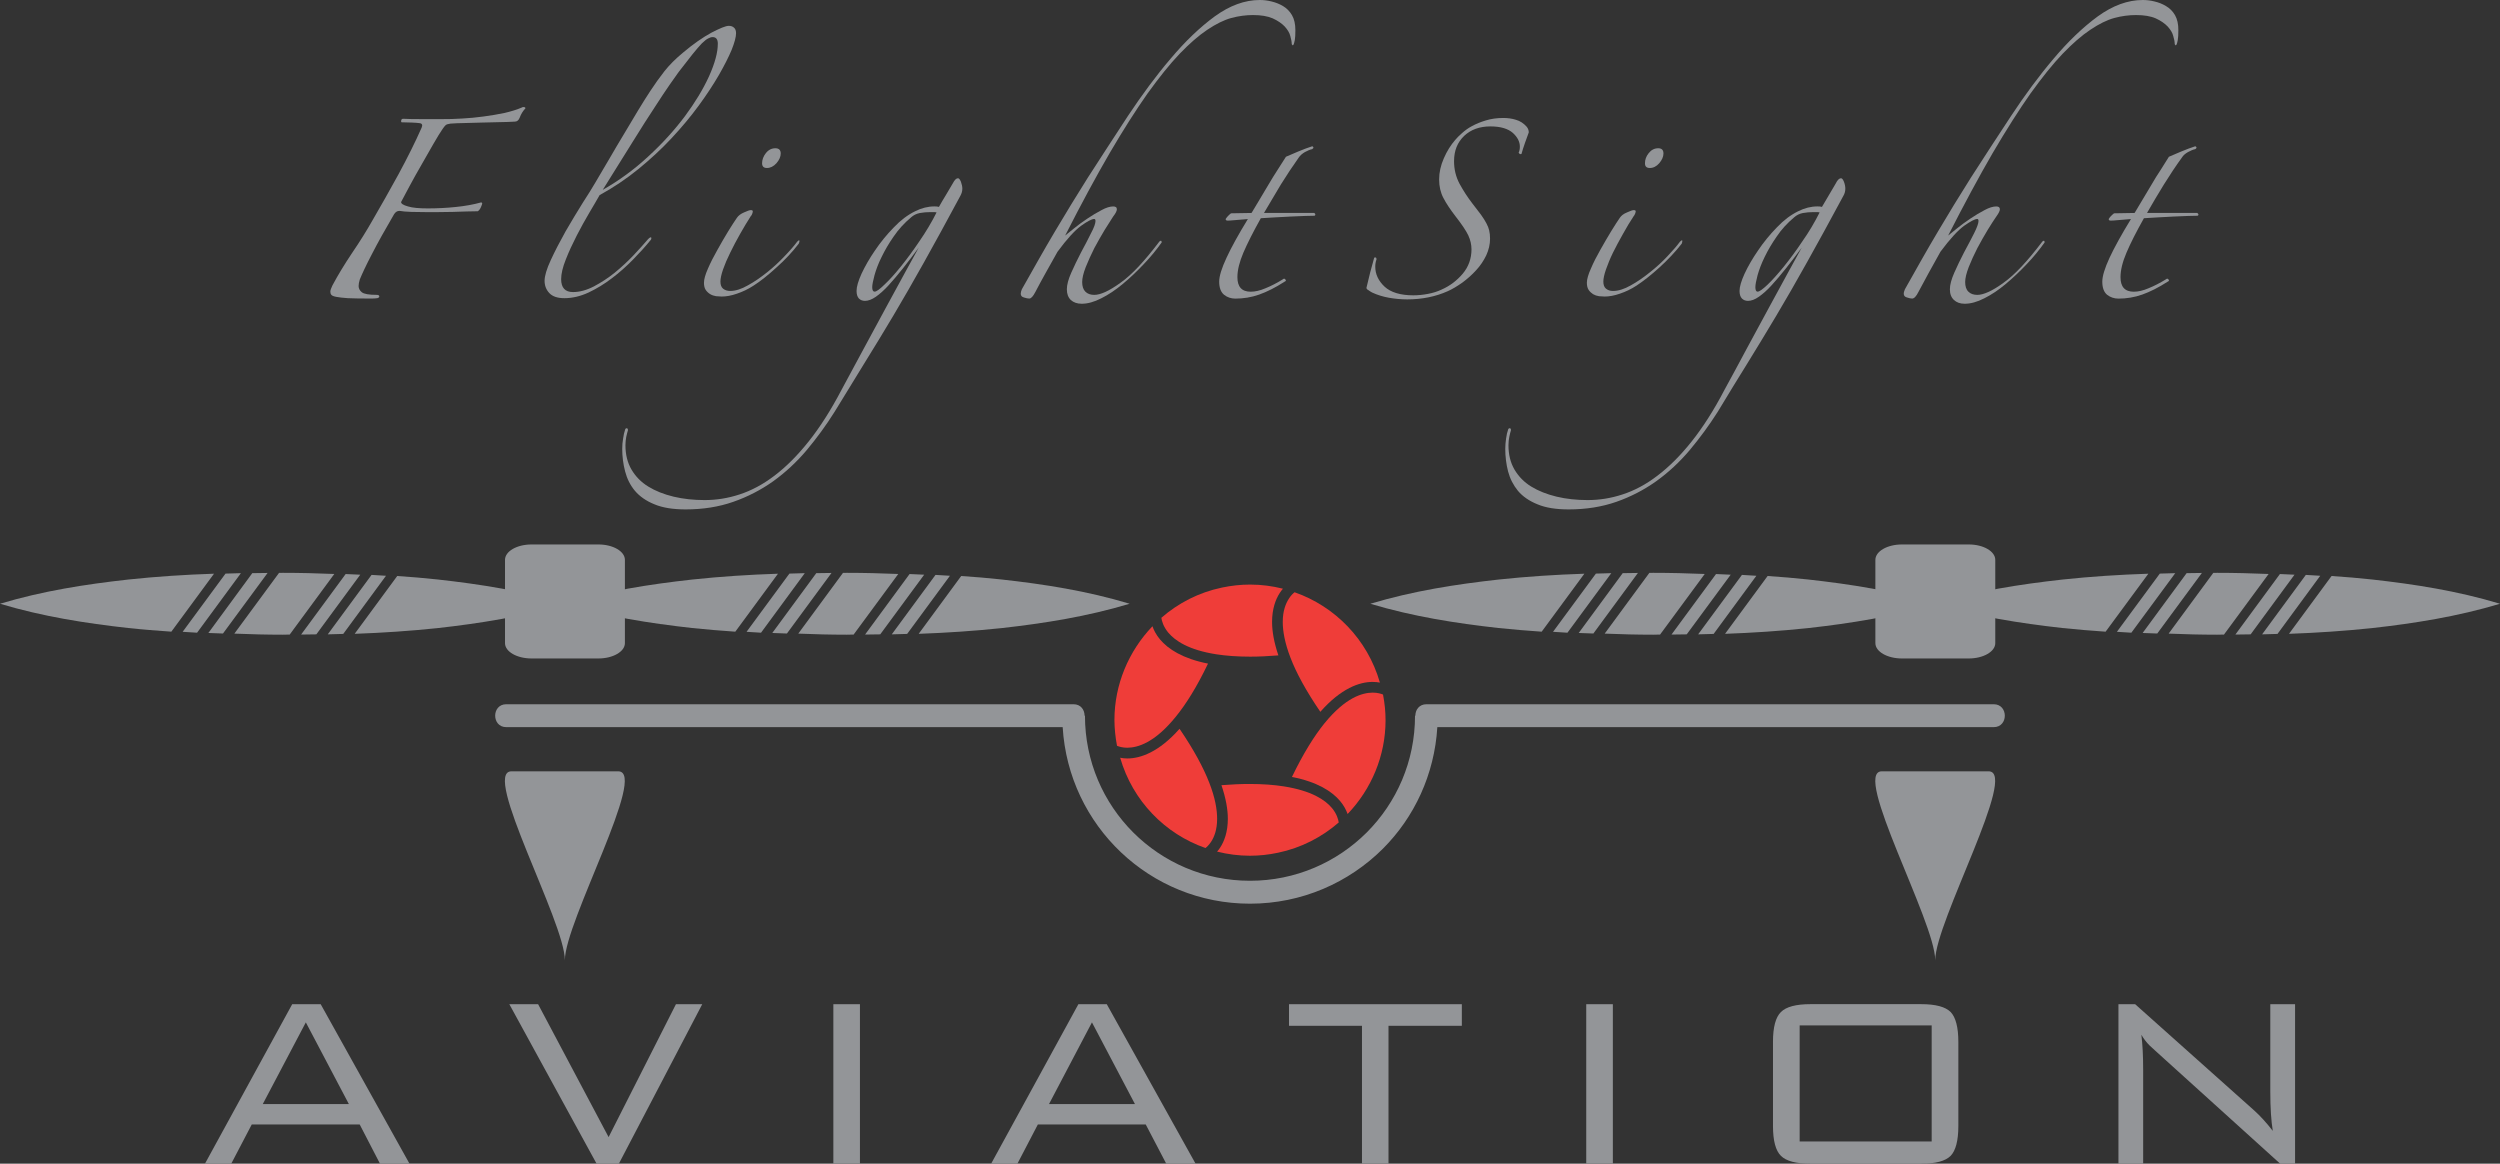<?xml version="1.0" encoding="utf-8"?>
<!-- Generator: Adobe Illustrator 15.0.2, SVG Export Plug-In . SVG Version: 6.00 Build 0)  -->
<!DOCTYPE svg PUBLIC "-//W3C//DTD SVG 1.1//EN" "http://www.w3.org/Graphics/SVG/1.1/DTD/svg11.dtd">
<svg version="1.1" id="Layer_1" xmlns="http://www.w3.org/2000/svg" xmlns:xlink="http://www.w3.org/1999/xlink" x="0px" y="0px"
	 width="296.602px" height="138.062px" viewBox="0 0 296.602 138.062" enable-background="new 0 0 296.602 138.062"
	 xml:space="preserve">
<rect x="0" y="0" width="296.602" height="138.062" fill="#333333" stroke="none"/>
<g>
	<path fill="#EF3D39" d="M164.082,82.401c-0.246-0.099-0.656-0.228-1.224-0.228c-1.227,0.009-3.225,0.57-5.729,3.652v-0.004
		c-1.193,1.479-2.494,3.541-3.851,6.357c3.007,0.584,4.744,1.709,5.703,2.844c0.461,0.545,0.732,1.084,0.9,1.553
		c2.822-2.949,4.502-6.906,4.502-11.121C164.385,84.449,164.281,83.424,164.082,82.401z"/>
	<path fill="#EF3D39" d="M153.592,70.265c-0.187,0.146-0.441,0.381-0.676,0.759c-0.375,0.58-0.729,1.44-0.729,2.771
		c0,1.082,0.238,2.476,0.918,4.24c0.67,1.748,1.806,3.877,3.541,6.414c2.451-2.785,4.65-3.555,6.213-3.545
		c0.316,0,0.604,0.031,0.853,0.078C162.237,75.84,158.375,71.94,153.592,70.265z"/>
	<path fill="#EF3D39" d="M158.828,97.58c-0.056-0.367-0.226-1.027-0.818-1.731c-0.795-0.949-2.406-2.035-5.705-2.554h-0.01h0.01
		c-1.16-0.182-2.512-0.285-4.107-0.285c-0.99,0-2.098,0.054-3.285,0.144c0.531,1.561,0.758,2.887,0.758,3.988
		c0,1.553-0.424,2.688-0.928,3.44c-0.115,0.176-0.229,0.326-0.348,0.453c1.252,0.314,2.553,0.49,3.887,0.49
		c1.1,0,2.221-0.117,3.326-0.354h0.006C154.383,100.596,156.826,99.317,158.828,97.58z"/>
	<path fill="#EF3D39" d="M137.784,73.295c0.051,0.369,0.225,1.031,0.812,1.748c0.807,0.963,2.398,2.062,5.688,2.58l0,0
		c1.135,0.176,2.477,0.283,4.043,0.283c1.017,0,2.14-0.053,3.341-0.15c-0.523-1.555-0.748-2.864-0.748-3.967
		c0-1.561,0.42-2.689,0.922-3.453c0.125-0.188,0.246-0.351,0.367-0.492c-1.252-0.315-2.558-0.489-3.888-0.489
		c-1.102,0-2.211,0.117-3.34,0.354C142.218,70.284,139.773,71.563,137.784,73.295z"/>
	<path fill="#EF3D39" d="M132.523,88.483c0.256,0.102,0.66,0.229,1.223,0.229c1.24-0.014,3.24-0.578,5.756-3.686l0,0
		c1.191-1.463,2.482-3.506,3.818-6.295c-3.006-0.592-4.736-1.722-5.697-2.871c-0.461-0.555-0.734-1.09-0.895-1.56
		c-2.822,2.947-4.51,6.912-4.51,11.121C132.223,86.44,132.331,87.459,132.523,88.483z"/>
	<path fill="#EF3D39" d="M143.02,100.61c0.182-0.139,0.42-0.373,0.654-0.721c0.377-0.572,0.727-1.433,0.727-2.755
		c0-1.096-0.24-2.512-0.949-4.315c-0.676-1.734-1.803-3.853-3.51-6.355c-2.434,2.761-4.631,3.521-6.191,3.521
		c-0.314,0-0.6-0.031-0.854-0.086C134.382,95.043,138.236,98.944,143.02,100.61z"/>
</g>
<path fill="#939598" d="M38.046,119.137h-3.377l-10.354,18.926h3.119l2.434-4.654h12.807l2.408,4.654h3.502L38.046,119.137z
	 M31.177,130.985l5.107-9.691l5.105,9.691H31.177z"/>
<path fill="#939598" d="M80.195,119.137l-7.99,15.77l-8.365-15.771h-3.414l10.354,18.927h2.641l9.896-18.927L80.195,119.137
	L80.195,119.137z"/>
<path fill="#939598" d="M98.87,119.137v18.926h3.154v-18.926H98.87L98.87,119.137z"/>
<path fill="#939598" d="M131.307,119.137h-3.365l-10.354,18.926h3.117l2.426-4.654h12.801l2.434,4.654h3.479L131.307,119.137z
	 M124.456,130.985l5.094-9.691l5.1,9.691H124.456z"/>
<path fill="#939598" d="M152.93,119.137v2.565h8.656v16.359h3.146v-16.359h8.701v-2.566L152.93,119.137L152.93,119.137z"/>
<path fill="#939598" d="M188.192,119.137v18.926h3.158v-18.926H188.192L188.192,119.137z"/>
<path fill="#939598" d="M231.424,120.065c-0.623-0.621-1.785-0.931-3.502-0.931h-13.129c-1.705,0-2.877,0.31-3.5,0.931
	c-0.635,0.623-0.945,1.807-0.945,3.537v9.989c0,1.732,0.312,2.925,0.945,3.541c0.623,0.623,1.795,0.931,3.5,0.931h13.129
	c1.717,0,2.879-0.308,3.502-0.931c0.6-0.616,0.916-1.809,0.916-3.541v-9.989C232.34,121.871,232.024,120.688,231.424,120.065z
	 M229.176,135.427h-15.664v-13.771h15.664V135.427z"/>
<path fill="#939598" d="M269.35,119.137v10.383c0,1.93,0.104,3.479,0.297,4.651c-0.758-0.977-1.477-1.764-2.166-2.387
	l-14.168-12.647h-1.979v18.926h2.932v-11.154c0-1.641-0.072-3.021-0.213-4.146c0.268,0.465,0.596,0.899,0.988,1.286
	c0.065,0.068,0.387,0.363,0.92,0.841l14.563,13.174h1.765v-18.926L269.35,119.137L269.35,119.137z"/>
<path fill="#939598" d="M62.104,12.699c-0.068,0-0.141,0.013-0.191,0.057c-0.58,0.249-1.26,0.46-2.062,0.647
	c-0.803,0.167-1.633,0.305-2.498,0.421c-0.855,0.113-1.703,0.2-2.566,0.241c-0.846,0.06-1.617,0.067-2.312,0.067h-2.494
	c-0.893,0-1.623-0.009-2.16-0.041c-0.148,0-0.229,0.097-0.229,0.28c0,0.071,0.006,0.118,0.021,0.122
	c0.016,0.021,0.102,0.021,0.271,0.021c0.25,0,0.578,0.014,0.967,0.027c0.402,0.016,0.723,0.037,0.938,0.071
	c0.297,0.042,0.365,0.212,0.234,0.532c-0.762,1.724-1.678,3.557-2.721,5.489c-1.06,1.931-2.104,3.78-3.119,5.526
	C43.505,27.351,42.716,28.63,41.78,30c-0.924,1.38-1.705,2.666-2.348,3.878c-0.154,0.327-0.242,0.563-0.242,0.723
	c0,0.166,0.043,0.295,0.125,0.382c0.074,0.098,0.283,0.182,0.594,0.239c0.326,0.067,0.777,0.11,1.365,0.154
	c0.596,0.025,1.389,0.042,2.369,0.042h0.535c0.186,0,0.383-0.018,0.582-0.042c0.15-0.044,0.24-0.102,0.24-0.199
	c0-0.127-0.102-0.194-0.295-0.194c-0.934,0-1.514-0.101-1.779-0.311c-0.25-0.198-0.381-0.455-0.381-0.736
	c0-0.224,0.049-0.479,0.141-0.778c0.271-0.661,0.732-1.664,1.426-2.987c0.68-1.325,1.562-2.915,2.648-4.767
	c0.17-0.256,0.367-0.385,0.639-0.385c0.338,0.062,0.814,0.102,1.408,0.122c0.596,0.007,1.146,0.024,1.646,0.024h1.541
	c0.566,0,1.141-0.02,1.721-0.024c0.574-0.021,1.131-0.036,1.65-0.053c0.533-0.008,0.973-0.025,1.32-0.025
	c0.158-0.097,0.281-0.266,0.381-0.507c0.105-0.239,0.146-0.376,0.146-0.453l-0.104-0.097c-0.916,0.257-1.926,0.438-3.029,0.55
	c-1.113,0.117-2.217,0.169-3.338,0.169c-1.02,0-1.812-0.07-2.344-0.237c-0.557-0.154-0.812-0.325-0.812-0.521
	c0.246-0.48,0.596-1.118,1.021-1.916c0.436-0.807,0.896-1.64,1.395-2.497c0.49-0.862,0.959-1.683,1.412-2.471
	c0.447-0.774,0.818-1.383,1.102-1.791c0.125-0.199,0.254-0.337,0.352-0.437c0.111-0.103,0.299-0.152,0.566-0.188
	c0.477-0.046,1.043-0.054,1.689-0.07c0.66-0.024,1.346-0.039,2.049-0.055c0.686-0.016,1.379-0.027,2.057-0.05
	c0.664-0.003,1.297-0.035,1.857-0.064c0.271,0,0.457-0.17,0.574-0.477c0.161-0.423,0.383-0.787,0.68-1.104
	C62.341,12.756,62.259,12.699,62.104,12.699z"/>
<path fill="#939598" d="M87.085,3.287c-0.15-0.148-0.365-0.222-0.623-0.222c-0.354,0-1.031,0.279-2.062,0.813
	c-1.014,0.554-2.137,1.327-3.352,2.354c-0.895,0.734-1.625,1.471-2.205,2.2c-0.578,0.736-1.139,1.524-1.68,2.347
	c-0.449,0.676-0.932,1.451-1.463,2.326c-0.523,0.891-1.076,1.807-1.65,2.761c-0.582,0.961-1.158,1.933-1.744,2.95
	c-0.598,0.997-1.164,1.976-1.705,2.894c-0.316,0.552-0.809,1.336-1.49,2.393c-0.656,1.062-1.338,2.174-2.016,3.355
	c-0.662,1.188-1.252,2.317-1.746,3.388c-0.494,1.061-0.74,1.887-0.74,2.471c0,0.562,0.188,1.057,0.559,1.45
	c0.367,0.396,0.961,0.609,1.789,0.609c0.959,0,1.922-0.231,2.883-0.678c0.955-0.456,1.871-1.009,2.746-1.68
	c0.885-0.664,1.717-1.408,2.498-2.203c0.789-0.802,1.467-1.548,2.041-2.255c0.125-0.124,0.17-0.239,0.145-0.354
	c-0.025-0.109-0.174-0.053-0.385,0.169c-0.475,0.566-1.072,1.212-1.75,1.938c-0.688,0.72-1.418,1.396-2.207,2.043
	c-0.781,0.63-1.615,1.17-2.469,1.624c-0.865,0.447-1.695,0.671-2.479,0.671c-0.939,0-1.405-0.517-1.405-1.534
	c0-0.631,0.187-1.419,0.554-2.335c0.365-0.937,0.805-1.877,1.297-2.838c0.492-0.959,1.004-1.879,1.512-2.739
	c0.504-0.857,0.918-1.547,1.201-2.059c1.623-0.884,3.158-1.916,4.596-3.086c1.436-1.173,2.752-2.387,3.945-3.668
	c1.199-1.286,2.271-2.567,3.219-3.865c0.941-1.28,1.734-2.498,2.398-3.637c0.645-1.126,1.156-2.133,1.512-2.988
	c0.344-0.863,0.517-1.525,0.517-1.962C87.32,3.638,87.255,3.43,87.085,3.287z M84.118,9.057c-0.701,1.535-1.662,3.118-2.875,4.753
	c-1.217,1.622-2.662,3.218-4.346,4.766c-1.682,1.555-3.471,2.862-5.387,3.947c1.369-2.199,2.568-4.117,3.57-5.724
	c1.002-1.627,1.875-2.978,2.594-4.073c0.719-1.103,1.297-1.998,1.762-2.654c0.467-0.679,0.832-1.184,1.086-1.536
	c0.668-0.858,1.229-1.566,1.652-2.118c0.434-0.534,0.799-0.959,1.094-1.271c0.316-0.291,0.553-0.501,0.752-0.586
	c0.186-0.102,0.365-0.16,0.523-0.16c0.424,0,0.619,0.271,0.619,0.778C85.165,6.234,84.807,7.52,84.118,9.057z"/>
<path fill="#939598" d="M91.993,17.589c-0.443,0-0.822,0.187-1.131,0.578c-0.297,0.381-0.447,0.781-0.447,1.201
	c0,0.378,0.189,0.563,0.578,0.563c0.404,0,0.785-0.187,1.125-0.563c0.336-0.386,0.508-0.775,0.508-1.159
	C92.626,17.8,92.413,17.589,91.993,17.589z M94.837,28.536c-0.016-0.071-0.096-0.029-0.25,0.127
	c-0.357,0.479-0.85,1.056-1.496,1.723c-0.637,0.677-1.322,1.312-2.074,1.915c-0.764,0.606-1.512,1.132-2.285,1.552
	c-0.76,0.438-1.467,0.667-2.098,0.667c-0.355,0-0.637-0.102-0.85-0.274c-0.213-0.179-0.312-0.465-0.312-0.841
	c0-0.338,0.1-0.829,0.312-1.441c0.213-0.604,0.492-1.267,0.85-1.987c0.352-0.721,0.734-1.452,1.174-2.227
	c0.43-0.763,0.857-1.471,1.264-2.104c0.07-0.065,0.131-0.152,0.176-0.295c0.039-0.12,0.064-0.206,0.064-0.284
	c0-0.097-0.086-0.139-0.24-0.139c-0.129,0-0.395,0.083-0.787,0.268c-0.398,0.167-0.68,0.384-0.85,0.635
	c-0.254,0.353-0.59,0.888-1.025,1.583c-0.43,0.701-0.859,1.45-1.283,2.209c-0.439,0.769-0.818,1.513-1.131,2.232
	c-0.32,0.724-0.477,1.281-0.477,1.69c0,0.354,0.068,0.638,0.205,0.848c0.146,0.212,0.328,0.378,0.537,0.507
	c0.199,0.12,0.443,0.199,0.693,0.241c0.254,0.025,0.477,0.041,0.658,0.041c0.555,0,1.156-0.106,1.82-0.34
	c0.678-0.229,1.326-0.533,1.977-0.96c0.834-0.533,1.734-1.255,2.719-2.155c1.008-0.893,1.881-1.836,2.637-2.819
	C94.837,28.75,94.863,28.623,94.837,28.536z"/>
<path fill="#939598" d="M114.005,21.564c-0.115-0.277-0.229-0.417-0.354-0.417c-0.195,0-0.396,0.193-0.618,0.621
	c-0.3,0.501-0.579,0.985-0.849,1.435c-0.27,0.436-0.535,0.892-0.789,1.345c-0.129-0.044-0.299-0.059-0.521-0.059
	c-0.777,0-1.537,0.19-2.303,0.574c-0.869,0.427-1.723,1.061-2.535,1.922c-0.838,0.857-1.582,1.773-2.23,2.733
	c-0.658,0.959-1.182,1.878-1.592,2.753c-0.395,0.872-0.592,1.551-0.592,2.047c0,0.406,0.1,0.704,0.281,0.9
	c0.195,0.192,0.438,0.278,0.721,0.278c0.379,0,0.814-0.157,1.297-0.494c0.479-0.339,0.984-0.786,1.51-1.363
	c0.521-0.583,1.1-1.241,1.707-2.016c0.604-0.764,1.227-1.581,1.861-2.445c-0.324,0.577-0.818,1.496-1.514,2.752
	c-0.686,1.271-1.449,2.68-2.328,4.273c-0.857,1.576-1.746,3.228-2.676,4.948c-0.934,1.734-1.805,3.354-2.639,4.895
	c-1.27,2.428-2.584,4.476-3.908,6.137c-1.324,1.664-2.666,3.001-4.043,4.047c-1.371,1.046-2.754,1.777-4.146,2.23
	c-1.383,0.454-2.766,0.67-4.146,0.67c-1.314,0-2.539-0.133-3.686-0.405c-1.156-0.281-2.156-0.676-3.002-1.199
	c-0.848-0.519-1.51-1.199-1.99-2.016c-0.48-0.819-0.719-1.781-0.719-2.894c0-0.353,0.043-0.686,0.096-0.984
	c0.076-0.313,0.129-0.563,0.201-0.789c0-0.169-0.061-0.235-0.145-0.235c-0.1,0-0.166,0.05-0.193,0.177
	c-0.102,0.271-0.17,0.609-0.236,1.046c-0.076,0.423-0.104,0.833-0.104,1.218c0,0.921,0.115,1.818,0.342,2.677
	c0.225,0.871,0.604,1.635,1.17,2.314c0.564,0.657,1.322,1.193,2.295,1.586c0.979,0.416,2.217,0.611,3.729,0.611
	c2.049,0,3.92-0.299,5.623-0.893c1.709-0.594,3.287-1.41,4.742-2.438c1.451-1.046,2.775-2.271,3.979-3.693
	c1.193-1.429,2.309-2.941,3.326-4.571c1.254-2.043,2.438-3.975,3.545-5.779c1.117-1.812,2.264-3.672,3.406-5.602
	c1.156-1.945,2.367-4.052,3.643-6.333c1.275-2.285,2.719-4.91,4.311-7.884c0.158-0.28,0.24-0.577,0.24-0.857
	C114.171,22.135,114.113,21.853,114.005,21.564z M109.093,28.603c-0.76,1.131-1.504,2.133-2.227,3.034
	c-0.725,0.891-1.367,1.604-1.945,2.141c-0.562,0.554-0.959,0.822-1.145,0.822c-0.197,0-0.295-0.174-0.295-0.522
	c0-0.3,0.098-0.762,0.268-1.412c0.186-0.663,0.447-1.385,0.852-2.188c0.379-0.787,0.855-1.604,1.436-2.435
	c0.566-0.836,1.256-1.583,2.062-2.262c0.281-0.251,0.619-0.425,1.029-0.508c0.391-0.071,0.812-0.11,1.268-0.11h0.334
	c0.156,0,0.285,0.008,0.385,0.039C110.536,26.364,109.857,27.49,109.093,28.603z"/>
<path fill="#939598" d="M153.278,1.791c-0.266-0.45-0.618-0.812-1.055-1.067c-0.424-0.257-0.893-0.436-1.367-0.55
	C150.377,0.055,149.928,0,149.469,0c-1.783,0-3.566,0.653-5.341,1.938c-1.777,1.299-3.523,2.975-5.244,5.021
	c-1.734,2.027-3.412,4.314-5.062,6.793c-1.637,2.502-3.229,4.94-4.77,7.34c-1.309,2.075-2.598,4.188-3.879,6.345
	c-1.283,2.155-2.572,4.461-3.938,6.88c-0.082,0.205-0.133,0.371-0.133,0.524c0,0.23,0.117,0.384,0.375,0.451
	c0.271,0.086,0.465,0.129,0.635,0.129c0.215,0,0.453-0.256,0.719-0.769c0.348-0.671,0.76-1.433,1.24-2.294
	c0.479-0.873,0.945-1.704,1.396-2.492c1.115-1.513,2.045-2.528,2.797-3.079c0.744-0.534,1.27-0.808,1.562-0.808
	c0.086,0,0.145,0.071,0.145,0.241c0,0.285-0.17,0.779-0.533,1.454c-0.34,0.696-0.732,1.442-1.172,2.256
	c-0.428,0.818-0.812,1.626-1.172,2.428c-0.352,0.792-0.52,1.452-0.52,1.957c0,0.542,0.148,0.962,0.465,1.271
	c0.32,0.297,0.758,0.451,1.293,0.451c0.707,0,1.482-0.212,2.328-0.647c0.848-0.423,1.693-0.988,2.543-1.697
	c0.848-0.703,1.68-1.488,2.492-2.354c0.822-0.857,1.525-1.72,2.131-2.579c0-0.129-0.025-0.196-0.104-0.196
	c-0.053,0-0.125,0.028-0.178,0.102c-1.74,2.295-3.26,3.937-4.604,4.879c-1.348,0.978-2.375,1.44-3.115,1.44
	c-0.449,0-0.801-0.127-1.055-0.382c-0.254-0.254-0.379-0.636-0.379-1.145c0-0.451,0.141-1.046,0.424-1.775
	c0.295-0.734,0.635-1.479,1.023-2.256c0.412-0.763,0.818-1.48,1.227-2.158c0.414-0.666,0.752-1.201,1.002-1.581
	c0.303-0.386,0.439-0.667,0.439-0.858c0-0.229-0.139-0.338-0.439-0.338c-0.379,0-0.844,0.142-1.381,0.437
	c-0.549,0.28-1.1,0.619-1.68,1.005c-0.576,0.377-1.098,0.772-1.574,1.154c-0.479,0.375-0.836,0.663-1.062,0.859
	c1.916-3.764,3.684-7.042,5.295-9.806c1.617-2.764,3.111-5.103,4.479-7.048c1.389-1.92,2.65-3.502,3.812-4.714
	c1.164-1.213,2.27-2.173,3.277-2.846c1.039-0.696,1.98-1.162,2.854-1.402c0.883-0.235,1.736-0.346,2.57-0.346
	c0.96,0,1.733,0.129,2.349,0.396c0.604,0.277,1.072,0.604,1.412,0.96c0.342,0.377,0.565,0.741,0.664,1.124
	c0.108,0.385,0.168,0.692,0.168,0.918c0,0.053,0.026,0.113,0.084,0.171c0.045,0.042,0.09,0.012,0.143-0.077
	c0.039-0.094,0.092-0.275,0.142-0.53c0.045-0.256,0.067-0.635,0.067-1.141C153.686,2.865,153.553,2.259,153.278,1.791z"/>
<path fill="#939598" d="M155.918,25.259h-5.955c0.656-1.121,1.32-2.239,1.99-3.354c0.692-1.108,1.399-2.181,2.131-3.211
	c0.17-0.25,0.412-0.466,0.731-0.651c0.312-0.167,0.59-0.294,0.863-0.347c0.109-0.076,0.168-0.146,0.139-0.231
	c-0.028-0.067-0.088-0.109-0.139-0.109c-0.498,0.154-1.047,0.367-1.666,0.623c-0.615,0.253-1.1,0.469-1.447,0.62
	c-0.301,0.475-0.629,1-0.996,1.563c-0.36,0.549-0.715,1.13-1.063,1.721l-1.06,1.78c-0.354,0.589-0.682,1.125-0.961,1.602
	l-2.438,0.042c-0.299,0.231-0.494,0.458-0.635,0.678c0,0.129,0.086,0.188,0.238,0.188c0.098,0,0.42-0.013,0.988-0.067
	c0.562-0.046,1.031-0.093,1.41-0.118c-1.113,1.82-1.965,3.361-2.535,4.598c-0.582,1.249-0.867,2.188-0.867,2.828
	c0,0.731,0.199,1.248,0.584,1.562c0.371,0.298,0.832,0.452,1.334,0.452c0.957,0,1.912-0.154,2.827-0.479
	c0.93-0.329,1.933-0.83,3.025-1.536c0.158-0.06,0.188-0.146,0.084-0.255c-0.084-0.115-0.187-0.129-0.279-0.032
	c-0.729,0.453-1.42,0.808-2.082,1.074c-0.652,0.282-1.25,0.409-1.75,0.409c-1.059,0-1.582-0.578-1.582-1.722
	c0-0.83,0.24-1.805,0.715-2.924c0.488-1.129,1.174-2.479,2.065-4.073c0.479-0.029,1.047-0.068,1.672-0.1
	c0.643-0.023,1.258-0.057,1.881-0.099c0.592-0.023,1.156-0.055,1.676-0.07c0.511-0.017,0.89-0.025,1.146-0.025
	c0.063-0.032,0.092-0.075,0.092-0.144C156.055,25.389,156.002,25.32,155.918,25.259z"/>
<path fill="#939598" d="M181.143,15.052c-0.383-0.43-0.815-0.709-1.305-0.844c-0.461-0.145-0.969-0.212-1.476-0.212
	c-0.764,0-1.452,0.096-2.09,0.293c-0.619,0.183-1.16,0.413-1.625,0.665c-0.471,0.249-0.856,0.535-1.196,0.842
	c-0.345,0.304-0.611,0.57-0.793,0.792c-0.55,0.635-1.002,1.364-1.361,2.194c-0.369,0.838-0.557,1.669-0.557,2.502
	s0.168,1.562,0.504,2.199c0.327,0.637,0.817,1.369,1.455,2.2c0.733,0.937,1.227,1.681,1.495,2.23
	c0.259,0.559,0.384,1.113,0.384,1.664c0,1.114-0.354,2.075-1.035,2.891c-0.688,0.814-1.521,1.452-2.521,1.891
	c-0.479,0.228-1.014,0.394-1.596,0.504c-0.594,0.117-1.189,0.174-1.746,0.174c-1.537,0-2.688-0.354-3.414-1.03
	c-0.735-0.69-1.104-1.479-1.104-2.369c0-0.301,0.043-0.576,0.145-0.855c0-0.174-0.045-0.243-0.145-0.243
	c-0.097,0-0.14,0.028-0.14,0.082c-0.125,0.455-0.289,1.019-0.465,1.706c-0.17,0.694-0.317,1.303-0.449,1.854
	c0.039,0.083,0.105,0.184,0.25,0.249c0.107,0.09,0.257,0.173,0.427,0.271c0.604,0.283,1.268,0.489,1.987,0.621
	c0.718,0.125,1.439,0.196,2.183,0.196c1.756,0,3.352-0.328,4.778-0.96c0.578-0.252,1.156-0.609,1.757-1.029
	c0.592-0.437,1.139-0.916,1.635-1.467c0.502-0.535,0.893-1.126,1.205-1.768c0.293-0.646,0.451-1.295,0.451-1.972
	c0-0.378-0.033-0.706-0.103-0.986c-0.059-0.27-0.17-0.551-0.34-0.863c-0.154-0.295-0.365-0.627-0.629-0.997
	c-0.289-0.371-0.631-0.819-1.051-1.373c-0.539-0.702-1.035-1.461-1.49-2.292c-0.445-0.833-0.658-1.727-0.658-2.688
	c0-1.253,0.402-2.237,1.197-3.001c0.789-0.748,1.836-1.127,3.115-1.127c1.207,0,2.096,0.27,2.666,0.774
	c0.561,0.51,0.829,1.059,0.829,1.622c0,0.3-0.049,0.532-0.145,0.722c0.096,0.167,0.215,0.21,0.336,0.152
	c0.1-0.352,0.229-0.787,0.412-1.3c0.188-0.505,0.324-0.931,0.453-1.253C181.381,15.503,181.311,15.277,181.143,15.052z"/>
<path fill="#939598" d="M196.74,17.589c-0.453,0-0.822,0.187-1.136,0.578c-0.307,0.381-0.444,0.781-0.444,1.201
	c0,0.378,0.184,0.563,0.577,0.563c0.408,0,0.791-0.187,1.115-0.563c0.332-0.386,0.502-0.775,0.502-1.159
	C197.356,17.8,197.149,17.589,196.74,17.589z M199.321,28.664c-0.354,0.479-0.848,1.056-1.481,1.724
	c-0.633,0.676-1.322,1.312-2.09,1.914c-0.742,0.606-1.51,1.132-2.267,1.552c-0.772,0.438-1.471,0.667-2.119,0.667
	c-0.354,0-0.614-0.102-0.829-0.274c-0.216-0.179-0.312-0.464-0.312-0.841c0-0.338,0.098-0.829,0.312-1.441
	c0.215-0.604,0.477-1.266,0.829-1.987c0.355-0.721,0.753-1.452,1.188-2.227c0.42-0.763,0.848-1.471,1.268-2.104
	c0.058-0.065,0.115-0.152,0.173-0.295c0.039-0.12,0.069-0.206,0.069-0.284c0-0.097-0.088-0.139-0.242-0.139
	c-0.118,0-0.395,0.083-0.782,0.268c-0.416,0.167-0.685,0.384-0.855,0.635c-0.25,0.353-0.59,0.888-1.02,1.583
	c-0.431,0.701-0.859,1.45-1.289,2.209c-0.438,0.769-0.818,1.513-1.125,2.232c-0.324,0.724-0.482,1.281-0.482,1.69
	c0,0.354,0.072,0.638,0.209,0.848c0.146,0.212,0.328,0.378,0.527,0.507c0.207,0.12,0.436,0.199,0.701,0.241
	c0.262,0.025,0.467,0.041,0.659,0.041c0.539,0,1.158-0.106,1.816-0.34c0.682-0.229,1.33-0.533,1.982-0.96
	c0.813-0.533,1.731-1.255,2.721-2.155c0.981-0.893,1.875-1.836,2.639-2.818c0.066-0.155,0.08-0.282,0.066-0.369
	C199.574,28.465,199.485,28.507,199.321,28.664z"/>
<path fill="#939598" d="M218.766,21.564c-0.113-0.277-0.221-0.417-0.35-0.417c-0.195,0-0.416,0.193-0.623,0.621
	c-0.295,0.501-0.574,0.985-0.844,1.435c-0.265,0.436-0.537,0.892-0.791,1.345c-0.127-0.044-0.3-0.059-0.521-0.059
	c-0.779,0-1.535,0.19-2.301,0.574c-0.875,0.427-1.719,1.061-2.535,1.922c-0.834,0.857-1.582,1.773-2.227,2.733
	c-0.662,0.959-1.189,1.878-1.597,2.753c-0.395,0.872-0.598,1.551-0.598,2.047c0,0.406,0.1,0.704,0.285,0.9
	c0.194,0.192,0.438,0.278,0.719,0.278c0.383,0,0.82-0.157,1.299-0.494c0.478-0.339,0.988-0.786,1.508-1.363
	c0.521-0.583,1.103-1.241,1.709-2.016c0.605-0.764,1.226-1.581,1.861-2.445c-0.312,0.577-0.82,1.496-1.514,2.752
	c-0.681,1.271-1.447,2.68-2.326,4.273c-0.857,1.576-1.746,3.228-2.68,4.948c-0.916,1.734-1.804,3.354-2.644,4.895
	c-1.264,2.428-2.58,4.476-3.902,6.137c-1.323,1.664-2.668,3.001-4.047,4.047c-1.36,1.046-2.748,1.777-4.146,2.23
	c-1.379,0.454-2.76,0.67-4.146,0.67c-1.299,0-2.541-0.133-3.678-0.405c-1.158-0.281-2.156-0.676-3.012-1.199
	c-0.849-0.519-1.504-1.199-1.986-2.016c-0.479-0.819-0.715-1.781-0.715-2.894c0-0.353,0.037-0.686,0.1-0.984
	c0.066-0.313,0.121-0.563,0.195-0.789c0-0.169-0.059-0.235-0.141-0.235c-0.101,0-0.17,0.05-0.201,0.177
	c-0.092,0.271-0.183,0.609-0.236,1.046c-0.061,0.423-0.096,0.833-0.096,1.218c0,0.921,0.111,1.818,0.332,2.677
	c0.229,0.871,0.623,1.635,1.176,2.314c0.562,0.657,1.322,1.193,2.299,1.586c0.972,0.416,2.207,0.611,3.722,0.611
	c2.049,0,3.924-0.299,5.633-0.893c1.707-0.594,3.278-1.41,4.731-2.438c1.457-1.046,2.779-2.271,3.98-3.693
	c1.197-1.429,2.311-2.941,3.344-4.571c1.24-2.043,2.404-3.975,3.537-5.779c1.109-1.812,2.256-3.672,3.396-5.602
	c1.16-1.945,2.371-4.052,3.642-6.333c1.283-2.285,2.717-4.91,4.315-7.884c0.17-0.28,0.236-0.577,0.236-0.857
	C218.934,22.135,218.877,21.853,218.766,21.564z M213.854,28.603c-0.754,1.131-1.498,2.133-2.225,3.034
	c-0.724,0.891-1.367,1.604-1.928,2.141c-0.582,0.554-0.978,0.822-1.164,0.822c-0.191,0-0.279-0.174-0.279-0.522
	c0-0.3,0.088-0.762,0.258-1.412c0.187-0.663,0.453-1.385,0.848-2.188c0.382-0.787,0.857-1.604,1.439-2.435
	c0.559-0.836,1.252-1.583,2.059-2.262c0.283-0.251,0.615-0.425,1.029-0.508c0.394-0.071,0.812-0.11,1.262-0.11h0.345
	c0.151,0,0.28,0.008,0.383,0.039C215.299,26.364,214.635,27.49,213.854,28.603z"/>
<path fill="#939598" d="M258.043,1.791c-0.267-0.45-0.615-0.812-1.062-1.067c-0.424-0.257-0.873-0.436-1.366-0.55
	C255.151,0.055,254.672,0,254.229,0c-1.783,0-3.561,0.653-5.34,1.938c-1.772,1.299-3.522,2.975-5.246,5.021
	c-1.721,2.027-3.41,4.314-5.045,6.793c-1.645,2.502-3.242,4.94-4.779,7.34c-1.313,2.075-2.602,4.188-3.881,6.345
	c-1.285,2.155-2.576,4.461-3.936,6.88c-0.08,0.205-0.14,0.371-0.14,0.524c0,0.23,0.125,0.384,0.38,0.451
	c0.27,0.086,0.469,0.129,0.618,0.129c0.232,0,0.482-0.256,0.736-0.769c0.35-0.671,0.76-1.433,1.238-2.294
	c0.479-0.873,0.947-1.704,1.383-2.492c1.127-1.513,2.059-2.528,2.807-3.079c0.767-0.534,1.271-0.808,1.57-0.808
	c0.078,0,0.137,0.071,0.137,0.241c0,0.285-0.184,0.779-0.522,1.454c-0.351,0.696-0.744,1.442-1.185,2.256
	c-0.424,0.818-0.813,1.626-1.168,2.428c-0.35,0.792-0.52,1.452-0.52,1.957c0,0.542,0.149,0.962,0.479,1.271
	c0.312,0.297,0.742,0.451,1.273,0.451c0.709,0,1.488-0.212,2.334-0.647c0.846-0.423,1.693-0.988,2.537-1.697
	c0.842-0.703,1.674-1.488,2.492-2.354c0.817-0.857,1.521-1.72,2.125-2.579c0-0.129-0.025-0.196-0.095-0.196
	c-0.057,0-0.131,0.028-0.182,0.102c-1.74,2.295-3.258,3.937-4.596,4.879c-1.336,0.978-2.379,1.44-3.113,1.44
	c-0.453,0-0.805-0.127-1.059-0.382c-0.261-0.254-0.382-0.636-0.382-1.145c0-0.451,0.144-1.046,0.423-1.775
	c0.291-0.734,0.631-1.479,1.028-2.256c0.406-0.763,0.816-1.48,1.224-2.158c0.409-0.666,0.756-1.201,1.02-1.581
	c0.279-0.386,0.422-0.667,0.422-0.858c0-0.229-0.143-0.338-0.422-0.338c-0.396,0-0.859,0.142-1.4,0.437
	c-0.547,0.28-1.098,0.619-1.678,1.005c-0.574,0.377-1.102,0.772-1.576,1.154c-0.479,0.375-0.834,0.663-1.061,0.859
	c1.92-3.764,3.686-7.042,5.293-9.806c1.621-2.764,3.109-5.103,4.477-7.048c1.386-1.92,2.652-3.502,3.812-4.714
	c1.168-1.213,2.27-2.173,3.283-2.846c1.035-0.696,1.975-1.162,2.852-1.402c0.875-0.235,1.732-0.346,2.562-0.346
	c0.961,0,1.752,0.129,2.356,0.396c0.607,0.277,1.068,0.604,1.408,0.96c0.338,0.377,0.57,0.741,0.662,1.124
	c0.119,0.385,0.174,0.692,0.174,0.918c0,0.053,0.029,0.113,0.074,0.171c0.055,0.042,0.092,0.012,0.151-0.077
	c0.041-0.094,0.099-0.275,0.14-0.53c0.047-0.256,0.069-0.635,0.069-1.141C258.451,2.865,258.309,2.259,258.043,1.791z"/>
<path fill="#939598" d="M260.678,25.259h-5.951c0.633-1.121,1.312-2.239,1.99-3.354c0.691-1.108,1.396-2.181,2.145-3.211
	c0.15-0.25,0.394-0.466,0.722-0.651c0.309-0.167,0.59-0.294,0.856-0.347c0.129-0.076,0.168-0.146,0.146-0.231
	c-0.041-0.067-0.086-0.109-0.146-0.109c-0.487,0.154-1.043,0.367-1.666,0.623c-0.614,0.253-1.094,0.469-1.453,0.62
	c-0.299,0.475-0.614,1-0.981,1.563c-0.363,0.549-0.736,1.13-1.068,1.721l-1.063,1.78c-0.349,0.589-0.679,1.125-0.957,1.602
	l-2.441,0.042c-0.293,0.231-0.508,0.458-0.633,0.678c0,0.129,0.086,0.188,0.238,0.188c0.102,0,0.438-0.013,0.992-0.067
	c0.561-0.046,1.024-0.093,1.411-0.118c-1.116,1.82-1.965,3.361-2.543,4.598c-0.575,1.249-0.858,2.188-0.858,2.828
	c0,0.731,0.194,1.248,0.574,1.562c0.381,0.298,0.838,0.452,1.344,0.452c0.957,0,1.904-0.154,2.822-0.479
	c0.928-0.329,1.93-0.83,3.024-1.536c0.162-0.06,0.188-0.146,0.092-0.255c-0.092-0.115-0.184-0.129-0.286-0.032
	c-0.73,0.453-1.425,0.808-2.087,1.074c-0.646,0.282-1.241,0.409-1.743,0.409c-1.062,0-1.58-0.578-1.58-1.722
	c0-0.83,0.235-1.805,0.715-2.924c0.481-1.129,1.168-2.479,2.063-4.073c0.476-0.029,1.043-0.068,1.668-0.1
	c0.644-0.023,1.263-0.057,1.865-0.099c0.623-0.023,1.172-0.055,1.695-0.07c0.492-0.017,0.881-0.025,1.141-0.025
	c0.074-0.032,0.103-0.075,0.103-0.144C260.823,25.389,260.762,25.32,260.678,25.259z"/>
<path fill="#FFFFFF" d="M205.069,74.727"/>
<g>
	<g>
		<path fill="#939598" d="M67.016,113.926c0-4.553,9.908-22.416,6.33-22.416H60.678C57.105,91.51,67.016,109.373,67.016,113.926
			L67.016,113.926z"/>
		<path fill="#939598" d="M74.139,66.422c0-1.012-1.412-1.827-3.139-1.827h-7.938c-1.742,0-3.148,0.815-3.148,1.827v9.881
			c0,1.005,1.406,1.818,3.148,1.818H71c1.727,0,3.139-0.813,3.139-1.818V66.422z"/>
		<path fill="#939598" d="M33.557,67.961c-0.156,0-0.307,0.006-0.451,0.006l-5.305,7.206c1.92,0.078,3.84,0.129,5.756,0.129
			c0.273,0,0.541-0.016,0.814-0.016l5.291-7.188C37.63,68.014,35.594,67.961,33.557,67.961z"/>
		<path fill="#939598" d="M15.206,68.758C10.14,69.323,5.07,70.106,0.001,71.63c5.068,1.519,10.139,2.312,15.205,2.877
			c1.709,0.185,3.416,0.312,5.123,0.435l5.062-6.877C21.997,68.176,18.602,68.397,15.206,68.758z"/>
		<path fill="#939598" d="M29.93,68l-5.209,7.097c0.582,0.021,1.156,0.043,1.734,0.063l5.291-7.185
			C31.139,67.976,30.534,67.986,29.93,68z"/>
		<path fill="#939598" d="M26.755,68.052l-5.086,6.906c0.566,0.043,1.139,0.076,1.713,0.107L28.581,68
			C27.971,68.014,27.361,68.03,26.755,68.052z"/>
		<path fill="#939598" d="M51.911,68.749c-1.596-0.171-3.188-0.307-4.783-0.411l-5.047,6.86c3.273-0.117,6.555-0.334,9.83-0.678
			c5.064-0.568,10.133-1.365,15.209-2.89C62.044,70.098,56.977,69.313,51.911,68.749z"/>
		<path fill="#939598" d="M44.081,68.207l-5.195,7.053c0.611-0.01,1.219-0.038,1.836-0.051l5.072-6.899
			C45.219,68.272,44.652,68.239,44.081,68.207z"/>
		<path fill="#939598" d="M41.009,68.105l-5.285,7.18c0.604-0.002,1.209-0.012,1.807-0.025l5.21-7.077
			C42.165,68.15,41.583,68.131,41.009,68.105z"/>
		<path fill="#939598" d="M100.468,67.961c-0.154,0-0.305,0.006-0.457,0.006l-5.303,7.206c1.918,0.078,3.836,0.129,5.76,0.129
			c0.273,0,0.539-0.016,0.807-0.016l5.295-7.188C104.536,68.014,102.499,67.961,100.468,67.961z"/>
		<path fill="#939598" d="M82.118,68.758c-5.07,0.565-10.137,1.349-15.205,2.874c5.068,1.519,10.135,2.312,15.205,2.877
			c1.703,0.183,3.416,0.312,5.119,0.435l5.062-6.878C88.913,68.176,85.507,68.397,82.118,68.758z"/>
		<path fill="#939598" d="M96.843,68l-5.219,7.097c0.582,0.021,1.16,0.043,1.738,0.063l5.287-7.185
			C98.052,67.976,97.45,67.986,96.843,68z"/>
		<path fill="#939598" d="M93.656,68.052l-5.084,6.906c0.57,0.043,1.146,0.076,1.717,0.107L95.48,68
			C94.878,68.014,94.266,68.03,93.656,68.052z"/>
		<path fill="#939598" d="M118.818,68.749c-1.596-0.171-3.188-0.307-4.781-0.411l-5.045,6.86c3.275-0.117,6.549-0.334,9.826-0.678
			c5.066-0.568,10.133-1.365,15.203-2.89C128.95,70.098,123.885,69.313,118.818,68.749z"/>
		<path fill="#939598" d="M110.988,68.207L105.8,75.26c0.602-0.01,1.217-0.038,1.824-0.051l5.078-6.899
			C112.128,68.272,111.559,68.239,110.988,68.207z"/>
		<path fill="#939598" d="M107.911,68.105l-5.279,7.18c0.596-0.002,1.203-0.012,1.801-0.025l5.211-7.077
			C109.072,68.15,108.493,68.131,107.911,68.105z"/>
	</g>
	<g>
		<path fill="#939598" d="M207.383,67.866"/>
		<path fill="#939598" d="M229.596,113.926c0-4.553,9.9-22.416,6.338-22.416H223.26C219.69,91.51,229.596,109.373,229.596,113.926
			L229.596,113.926z"/>
		<path fill="#939598" d="M236.721,66.422c0-1.012-1.41-1.827-3.145-1.827h-7.933c-1.733,0-3.146,0.815-3.146,1.827v9.881
			c0,1.005,1.412,1.818,3.146,1.818h7.933c1.733,0,3.145-0.813,3.145-1.818V66.422z"/>
		<path fill="#939598" d="M196.143,67.961c-0.154,0-0.303,0.006-0.463,0.006l-5.299,7.206c1.926,0.078,3.844,0.129,5.762,0.129
			c0.271,0,0.539-0.016,0.81-0.016l5.297-7.188C200.207,68.014,198.176,67.961,196.143,67.961z"/>
		<path fill="#939598" d="M177.789,68.758c-5.07,0.565-10.138,1.349-15.213,2.874c5.075,1.519,10.143,2.312,15.213,2.877
			c1.709,0.183,3.416,0.312,5.117,0.435l5.065-6.878C184.58,68.176,181.184,68.397,177.789,68.758z"/>
		<path fill="#939598" d="M192.518,68l-5.219,7.097c0.582,0.021,1.164,0.043,1.74,0.063l5.283-7.185
			C193.727,67.976,193.121,67.986,192.518,68z"/>
		<path fill="#939598" d="M189.338,68.052l-5.086,6.906c0.565,0.043,1.135,0.076,1.711,0.107L191.164,68
			C190.549,68.014,189.949,68.03,189.338,68.052z"/>
		<path fill="#939598" d="M214.494,68.749c-1.597-0.171-3.191-0.307-4.783-0.411l-5.049,6.86c3.28-0.117,6.557-0.334,9.832-0.678
			c5.069-0.568,10.137-1.365,15.202-2.89C224.631,70.098,219.565,69.313,214.494,68.749z"/>
		<path fill="#939598" d="M206.664,68.207l-5.195,7.053c0.615-0.01,1.227-0.038,1.838-0.051l5.07-6.899
			C207.799,68.272,207.231,68.239,206.664,68.207z"/>
		<path fill="#939598" d="M203.59,68.105l-5.283,7.18c0.596-0.002,1.209-0.012,1.807-0.025l5.216-7.077
			C204.744,68.15,204.168,68.131,203.59,68.105z"/>
		<path fill="#939598" d="M263.043,67.961c-0.154,0-0.306,0.006-0.457,0.006l-5.299,7.206c1.916,0.078,3.84,0.129,5.756,0.129
			c0.276,0,0.547-0.016,0.812-0.016l5.295-7.188C267.119,68.014,265.082,67.961,263.043,67.961z"/>
		<path fill="#939598" d="M244.696,68.758c-5.065,0.565-10.133,1.349-15.194,2.874c5.062,1.519,10.129,2.312,15.194,2.877
			c1.707,0.183,3.41,0.312,5.115,0.435l5.07-6.878C251.481,68.176,248.086,68.397,244.696,68.758z"/>
		<path fill="#939598" d="M259.422,68l-5.219,7.097c0.582,0.021,1.155,0.043,1.735,0.063l5.295-7.185
			C260.633,67.976,260.026,67.986,259.422,68z"/>
		<path fill="#939598" d="M256.242,68.052l-5.091,6.906c0.562,0.043,1.14,0.076,1.714,0.107L258.073,68
			C257.461,68.014,256.852,68.03,256.242,68.052z"/>
		<path fill="#939598" d="M281.403,68.749c-1.6-0.171-3.194-0.307-4.786-0.411l-5.05,6.86c3.275-0.117,6.552-0.334,9.836-0.678
			c5.066-0.568,10.13-1.365,15.199-2.89C291.531,70.098,286.469,69.313,281.403,68.749z"/>
		<path fill="#939598" d="M273.565,68.207l-5.188,7.053c0.604-0.01,1.221-0.038,1.828-0.051l5.069-6.899
			C274.707,68.272,274.135,68.239,273.565,68.207z"/>
		<path fill="#939598" d="M270.49,68.105l-5.283,7.18c0.604-0.002,1.213-0.012,1.812-0.025l5.203-7.077
			C271.651,68.15,271.073,68.131,270.49,68.105z"/>
	</g>
</g>
<path fill="#939598" d="M236.537,83.552c-22.435,0-44.867,0-67.299,0c-0.875,0-1.318,0.677-1.318,1.355h-0.041
	c0,5.428-2.188,10.312-5.73,13.859c-3.549,3.537-8.434,5.729-13.848,5.729c-5.418,0-10.305-2.19-13.85-5.729
	c-3.545-3.548-5.73-8.435-5.73-13.859h-0.047c0-0.68-0.436-1.355-1.309-1.355c-22.438,0-44.867,0-67.307,0
	c-1.746,0-1.746,2.716,0,2.716c22.006,0,44.014,0,66.018,0c0.697,11.69,10.355,20.946,22.225,20.946
	c6.152,0,11.738-2.502,15.771-6.528c3.729-3.729,6.114-8.802,6.454-14.418c22.005,0,44.009,0,66.015,0
	C238.291,86.268,238.291,83.552,236.537,83.552z"/>
</svg>
